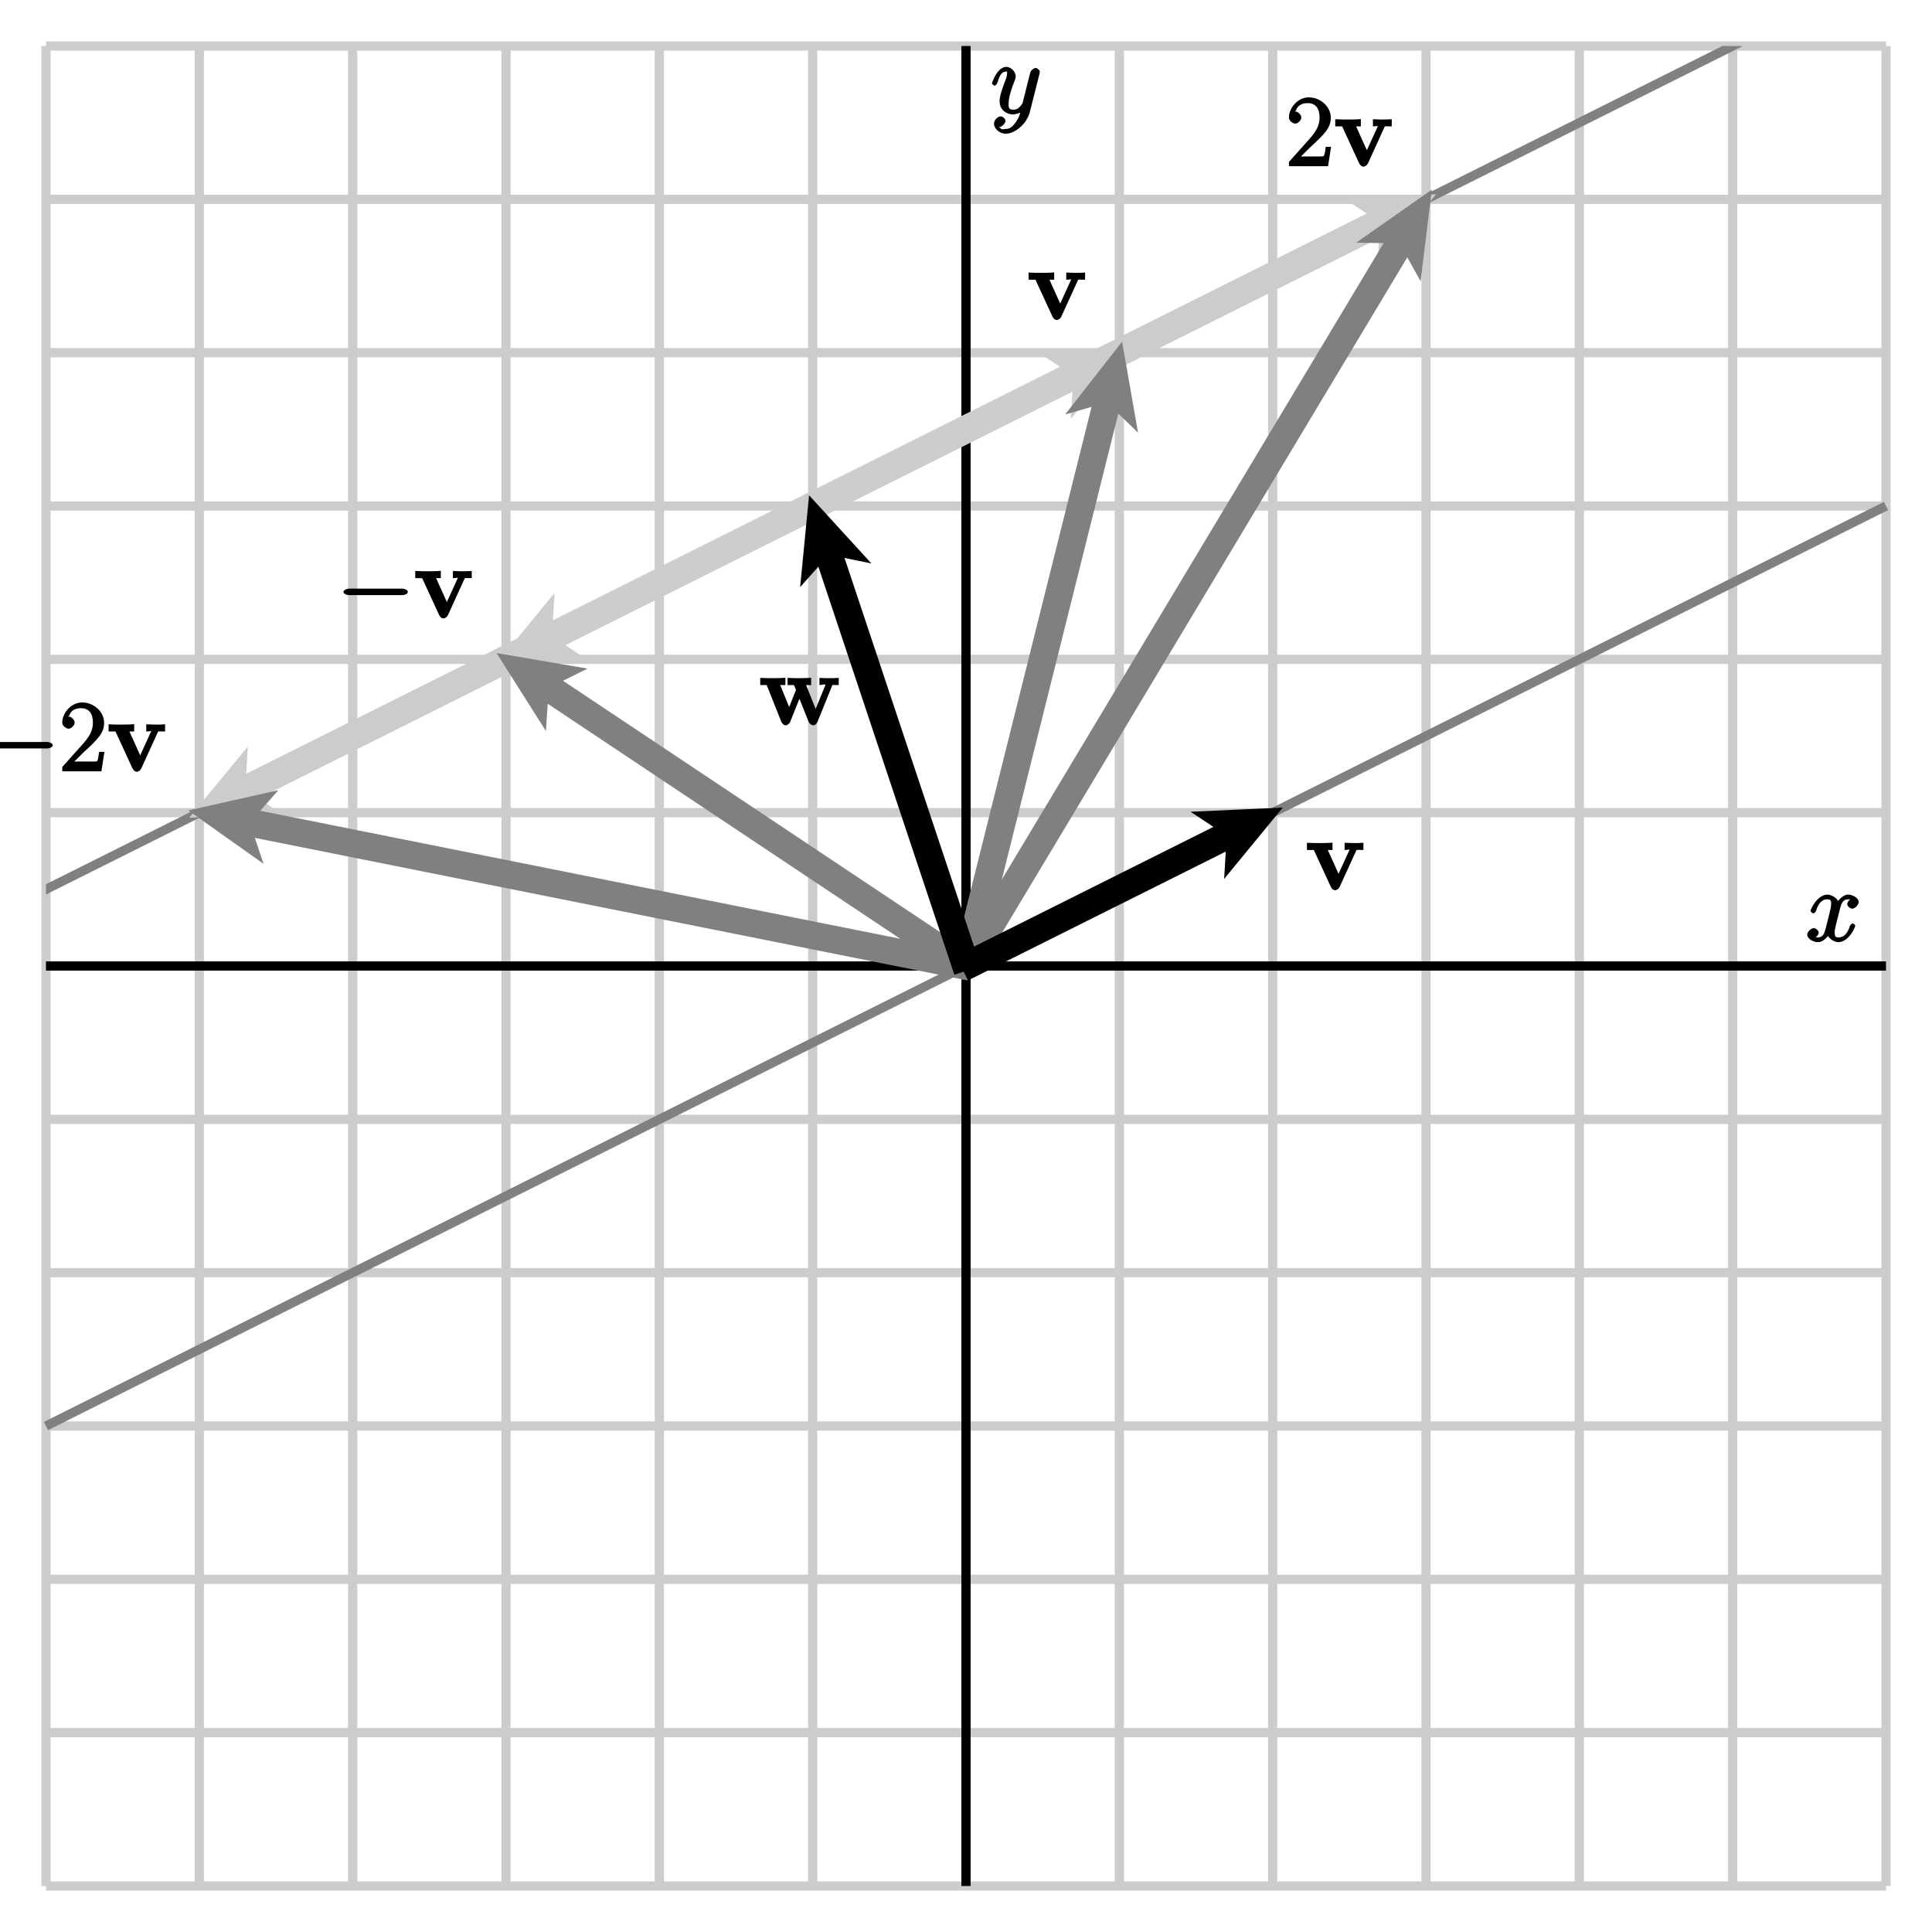 <?xml version="1.0" encoding="UTF-8"?>
<svg xmlns="http://www.w3.org/2000/svg" xmlns:xlink="http://www.w3.org/1999/xlink" width="210pt" height="210pt" viewBox="0 0 210 210" version="1.1">
<defs>
<g>
<symbol overflow="visible" id="glyph0-0">
<path style="stroke:none;" d=""/>
</symbol>
<symbol overflow="visible" id="glyph0-1">
<path style="stroke:none;" d="M 7.109 -2.484 C 7.297 -2.484 7.688 -2.609 7.688 -2.828 C 7.688 -3.047 7.297 -3.188 7.109 -3.188 L 1.281 -3.188 C 1.094 -3.188 0.688 -3.047 0.688 -2.828 C 0.688 -2.609 1.094 -2.484 1.281 -2.484 Z M 7.109 -2.484 "/>
</symbol>
<symbol overflow="visible" id="glyph1-0">
<path style="stroke:none;" d=""/>
</symbol>
<symbol overflow="visible" id="glyph1-1">
<path style="stroke:none;" d="M 4.75 -2.109 L 4.359 -2.109 C 4.312 -1.781 4.266 -1.297 4.156 -1.125 C 4.078 -1.031 3.594 -1.062 3.266 -1.062 L 1.281 -1.062 L 1.391 -0.812 C 1.688 -1.062 2.344 -1.75 2.625 -2.016 C 4.266 -3.516 4.906 -4.188 4.906 -5.266 C 4.906 -6.5 3.766 -7.484 2.516 -7.484 C 1.266 -7.484 0.359 -6.266 0.359 -5.328 C 0.359 -4.781 1 -4.625 1.031 -4.625 C 1.266 -4.625 1.703 -4.938 1.703 -5.297 C 1.703 -5.594 1.344 -5.953 1.031 -5.953 C 0.938 -5.953 0.922 -5.953 1.109 -6.031 C 1.25 -6.516 1.672 -6.859 2.375 -6.859 C 3.297 -6.859 3.688 -6.25 3.688 -5.266 C 3.688 -4.344 3.203 -3.656 2.578 -2.953 L 0.359 -0.469 L 0.359 0 L 4.609 0 L 4.938 -2.109 Z M 4.75 -2.109 "/>
</symbol>
<symbol overflow="visible" id="glyph2-0">
<path style="stroke:none;" d=""/>
</symbol>
<symbol overflow="visible" id="glyph2-1">
<path style="stroke:none;" d="M 5.469 -4.234 C 5.547 -4.391 5.469 -4.328 6.266 -4.328 L 6.266 -5.109 C 5.75 -5.078 5.734 -5.078 5.297 -5.078 C 5 -5.078 4.984 -5.078 4.219 -5.109 L 4.219 -4.328 C 4.656 -4.328 4.75 -4.422 4.75 -4.344 C 4.75 -4.344 4.797 -4.438 4.844 -4.547 L 3.562 -1.734 L 2.391 -4.328 L 2.906 -4.328 L 2.906 -5.125 C 2.531 -5.078 1.766 -5.078 1.484 -5.078 C 1.172 -5.078 0.547 -5.078 0.125 -5.109 L 0.125 -4.328 L 0.875 -4.328 L 2.703 -0.359 C 2.797 -0.156 2.953 0.047 3.203 0.047 C 3.375 0.047 3.594 -0.125 3.688 -0.328 Z M 5.469 -4.234 "/>
</symbol>
<symbol overflow="visible" id="glyph2-2">
<path style="stroke:none;" d="M 7.906 -4.219 C 7.984 -4.406 7.875 -4.328 8.641 -4.328 L 8.641 -5.109 C 8.188 -5.078 8.047 -5.078 7.672 -5.078 C 7.219 -5.078 7.078 -5.078 6.547 -5.109 L 6.547 -4.328 C 6.797 -4.328 7.188 -4.484 7.188 -4.344 C 7.188 -4.328 7.188 -4.312 7.141 -4.203 L 6 -1.406 L 6.266 -1.406 L 5.094 -4.328 L 5.641 -4.328 L 5.641 -5.125 C 5.266 -5.078 4.625 -5.078 4.328 -5.078 C 3.781 -5.078 3.75 -5.078 3.078 -5.109 L 3.078 -4.328 L 3.766 -4.328 C 3.75 -4.391 3.797 -4.25 3.969 -3.891 C 3.922 -3.984 3.984 -3.828 3.984 -3.781 C 3.984 -3.75 3.953 -3.688 3.938 -3.656 L 3.125 -1.609 L 3.391 -1.609 L 2.281 -4.328 L 2.844 -4.328 L 2.844 -5.125 C 2.469 -5.078 1.734 -5.078 1.438 -5.078 C 1.094 -5.078 0.578 -5.078 0.109 -5.109 L 0.109 -4.328 L 0.812 -4.328 L 2.391 -0.359 C 2.469 -0.172 2.656 0.047 2.891 0.047 C 3.016 0.047 3.266 -0.094 3.359 -0.312 L 4.5 -3.172 L 4.234 -3.172 L 5.375 -0.328 C 5.469 -0.094 5.734 0.047 5.859 0.047 C 6.094 0.047 6.266 -0.156 6.344 -0.359 Z M 7.906 -4.219 "/>
</symbol>
<symbol overflow="visible" id="glyph3-0">
<path style="stroke:none;" d=""/>
</symbol>
<symbol overflow="visible" id="glyph3-1">
<path style="stroke:none;" d="M 5.125 -4.703 C 4.766 -4.641 4.469 -4.234 4.469 -4.031 C 4.469 -3.766 4.844 -3.531 5 -3.531 C 5.328 -3.531 5.719 -3.969 5.719 -4.25 C 5.719 -4.703 5.031 -5.062 4.578 -5.062 C 3.922 -5.062 3.375 -4.266 3.281 -4.062 L 3.609 -4.062 C 3.375 -4.875 2.531 -5.062 2.344 -5.062 C 1.234 -5.062 0.484 -3.5 0.484 -3.266 C 0.484 -3.219 0.703 -3.016 0.781 -3.016 C 0.859 -3.016 1 -3.125 1.062 -3.25 C 1.438 -4.469 2 -4.547 2.312 -4.547 C 2.797 -4.547 2.719 -4.25 2.719 -3.984 C 2.719 -3.75 2.656 -3.5 2.531 -2.984 L 2.156 -1.5 C 2 -0.859 1.859 -0.406 1.281 -0.406 C 1.234 -0.406 1.078 -0.359 0.859 -0.5 L 0.734 -0.25 C 1.125 -0.328 1.375 -0.797 1.375 -0.922 C 1.375 -1.141 1.047 -1.422 0.844 -1.422 C 0.578 -1.422 0.125 -1.047 0.125 -0.703 C 0.125 -0.25 0.812 0.109 1.281 0.109 C 1.797 0.109 2.281 -0.344 2.5 -0.781 L 2.219 -0.891 C 2.391 -0.266 3.094 0.109 3.5 0.109 C 4.594 0.109 5.344 -1.453 5.344 -1.688 C 5.344 -1.75 5.141 -1.938 5.078 -1.938 C 4.984 -1.938 4.797 -1.734 4.766 -1.656 C 4.469 -0.703 4.016 -0.406 3.531 -0.406 C 3.156 -0.406 3.109 -0.547 3.109 -0.984 C 3.109 -1.219 3.156 -1.391 3.328 -2.109 L 3.703 -3.578 C 3.859 -4.219 4.078 -4.547 4.562 -4.547 C 4.594 -4.547 4.766 -4.594 4.984 -4.453 Z M 5.125 -4.703 "/>
</symbol>
<symbol overflow="visible" id="glyph3-2">
<path style="stroke:none;" d="M 2.703 0.953 C 2.422 1.359 2.125 1.688 1.594 1.688 C 1.469 1.688 1.109 1.812 1.031 1.562 C 0.828 1.484 0.875 1.484 0.891 1.484 C 1.219 1.484 1.594 1.047 1.594 0.797 C 1.594 0.547 1.234 0.312 1.062 0.312 C 0.891 0.312 0.344 0.594 0.344 1.125 C 0.344 1.672 0.984 2.203 1.594 2.203 C 2.672 2.203 3.938 1.062 4.234 -0.141 L 5.297 -4.344 C 5.297 -4.406 5.328 -4.469 5.328 -4.531 C 5.328 -4.703 5.031 -4.953 4.875 -4.953 C 4.766 -4.953 4.375 -4.766 4.281 -4.438 L 3.484 -1.266 C 3.438 -1.062 3.484 -1.156 3.391 -1.031 C 3.172 -0.734 2.953 -0.406 2.422 -0.406 C 1.828 -0.406 1.938 -0.859 1.938 -1.141 C 1.938 -1.766 2.219 -2.594 2.516 -3.375 C 2.641 -3.688 2.703 -3.828 2.703 -4.047 C 2.703 -4.5 2.219 -5.062 1.688 -5.062 C 0.688 -5.062 0.125 -3.344 0.125 -3.266 C 0.125 -3.219 0.328 -3.016 0.406 -3.016 C 0.5 -3.016 0.688 -3.203 0.719 -3.359 C 0.984 -4.266 1.234 -4.547 1.656 -4.547 C 1.75 -4.547 1.766 -4.703 1.766 -4.344 C 1.766 -4.062 1.641 -3.75 1.484 -3.344 C 0.953 -1.922 0.953 -1.562 0.953 -1.312 C 0.953 -0.281 1.859 0.109 2.391 0.109 C 2.703 0.109 3.219 -0.031 3.484 -0.312 L 3.297 -0.484 C 3.156 0.109 3.094 0.422 2.703 0.953 Z M 2.703 0.953 "/>
</symbol>
</g>
<clipPath id="clip1">
  <path d="M 5 5 L 205 5 L 205 136 L 5 136 Z M 5 5 "/>
</clipPath>
</defs>
<g id="surface1">
<path style="fill:none;stroke-width:10;stroke-linecap:butt;stroke-linejoin:miter;stroke:rgb(80.077%,80.077%,80.077%);stroke-opacity:1;stroke-miterlimit:10;" d="M 50 50 L 50 2050 M 216.68 50 L 216.68 2050 M 383.32 50 L 383.32 2050 M 550 50 L 550 2050 M 716.68 50 L 716.68 2050 M 883.32 50 L 883.32 2050 M 1050 50 L 1050 2050 M 1216.68 50 L 1216.68 2050 M 1383.32 50 L 1383.32 2050 M 1550 50 L 1550 2050 M 1716.68 50 L 1716.68 2050 M 1883.32 50 L 1883.32 2050 M 2050 50 L 2050 2050 M 50 50 L 2050 50 M 50 216.68 L 2050 216.68 M 50 383.32 L 2050 383.32 M 50 550 L 2050 550 M 50 716.68 L 2050 716.68 M 50 883.32 L 2050 883.32 M 50 1050 L 2050 1050 M 50 1216.68 L 2050 1216.68 M 50 1383.32 L 2050 1383.32 M 50 1550 L 2050 1550 M 50 1716.68 L 2050 1716.68 M 50 1883.32 L 2050 1883.32 M 50 2050 L 2050 2050 " transform="matrix(0.1,0,0,-0.1,0,210)"/>
<path style="fill:none;stroke-width:10;stroke-linecap:butt;stroke-linejoin:miter;stroke:rgb(0%,0%,0%);stroke-opacity:1;stroke-miterlimit:10;" d="M 50 1050 L 2050 1050 M 1050 50 L 1050 2050 " transform="matrix(0.1,0,0,-0.1,0,210)"/>
<path style="fill:none;stroke-width:10;stroke-linecap:butt;stroke-linejoin:miter;stroke:rgb(50%,50%,50%);stroke-opacity:1;stroke-miterlimit:10;" d="M 50 550 L 2050 1550 " transform="matrix(0.1,0,0,-0.1,0,210)"/>
<g clip-path="url(#clip1)" clip-rule="nonzero">
<path style="fill:none;stroke-width:10;stroke-linecap:butt;stroke-linejoin:miter;stroke:rgb(50%,50%,50%);stroke-opacity:1;stroke-miterlimit:10;" d="M -450 883.32 L 2216.68 2216.68 " transform="matrix(0.1,0,0,-0.1,0,210)"/>
</g>
<path style=" stroke:none;fill-rule:nonzero;fill:rgb(80.077%,80.077%,80.077%);fill-opacity:1;" d="M 87.887 54.105 L 26.215 84.941 L 26.352 82.637 L 21.668 88.332 L 29.035 88.004 L 27.109 86.73 L 88.781 55.895 L 87.887 54.105 "/>
<path style="fill:none;stroke-width:10;stroke-linecap:butt;stroke-linejoin:miter;stroke:rgb(80.077%,80.077%,80.077%);stroke-opacity:1;stroke-miterlimit:10;" d="M 878.867 1558.945 L 262.148 1250.586 L 263.516 1273.633 L 216.68 1216.68 L 290.352 1219.961 L 271.094 1232.695 L 887.812 1541.055 Z M 878.867 1558.945 " transform="matrix(0.1,0,0,-0.1,0,210)"/>
<g style="fill:rgb(0%,0%,0%);fill-opacity:1;">
  <use xlink:href="#glyph0-1" x="-1.958" y="83.837"/>
</g>
<g style="fill:rgb(0%,0%,0%);fill-opacity:1;">
  <use xlink:href="#glyph1-1" x="6.411" y="83.837"/>
</g>
<g style="fill:rgb(0%,0%,0%);fill-opacity:1;">
  <use xlink:href="#glyph2-1" x="11.678" y="83.837"/>
</g>
<path style=" stroke:none;fill-rule:nonzero;fill:rgb(80.077%,80.077%,80.077%);fill-opacity:1;" d="M 88.781 55.895 L 150.453 25.059 L 150.316 27.363 L 155 21.668 L 147.633 21.996 L 149.559 23.27 L 87.887 54.105 L 88.781 55.895 "/>
<path style="fill:none;stroke-width:10;stroke-linecap:butt;stroke-linejoin:miter;stroke:rgb(80.077%,80.077%,80.077%);stroke-opacity:1;stroke-miterlimit:10;" d="M 887.812 1541.055 L 1504.531 1849.414 L 1503.164 1826.367 L 1550 1883.32 L 1476.328 1880.039 L 1495.586 1867.305 L 878.867 1558.945 Z M 887.812 1541.055 " transform="matrix(0.1,0,0,-0.1,0,210)"/>
<g style="fill:rgb(0%,0%,0%);fill-opacity:1;">
  <use xlink:href="#glyph1-1" x="139.744" y="18.067"/>
</g>
<g style="fill:rgb(0%,0%,0%);fill-opacity:1;">
  <use xlink:href="#glyph2-1" x="145.012" y="18.067"/>
</g>
<path style=" stroke:none;fill-rule:nonzero;fill:rgb(80.077%,80.077%,80.077%);fill-opacity:1;" d="M 87.887 54.105 L 59.547 68.273 L 59.684 65.969 L 55 71.668 L 62.367 71.336 L 60.441 70.062 L 88.781 55.895 L 87.887 54.105 "/>
<path style="fill:none;stroke-width:10;stroke-linecap:butt;stroke-linejoin:miter;stroke:rgb(80.077%,80.077%,80.077%);stroke-opacity:1;stroke-miterlimit:10;" d="M 878.867 1558.945 L 595.469 1417.266 L 596.836 1440.312 L 550 1383.32 L 623.672 1386.641 L 604.414 1399.375 L 887.812 1541.055 Z M 878.867 1558.945 " transform="matrix(0.1,0,0,-0.1,0,210)"/>
<g style="fill:rgb(0%,0%,0%);fill-opacity:1;">
  <use xlink:href="#glyph0-1" x="36.643" y="67.17"/>
</g>
<g style="fill:rgb(0%,0%,0%);fill-opacity:1;">
  <use xlink:href="#glyph2-1" x="45.011" y="67.17"/>
</g>
<path style=" stroke:none;fill-rule:nonzero;fill:rgb(80.077%,80.077%,80.077%);fill-opacity:1;" d="M 88.781 55.895 L 117.121 41.727 L 116.98 44.031 L 121.668 38.332 L 114.297 38.664 L 116.227 39.938 L 87.887 54.105 L 88.781 55.895 "/>
<path style="fill:none;stroke-width:10;stroke-linecap:butt;stroke-linejoin:miter;stroke:rgb(80.077%,80.077%,80.077%);stroke-opacity:1;stroke-miterlimit:10;" d="M 887.812 1541.055 L 1171.211 1682.734 L 1169.805 1659.688 L 1216.68 1716.68 L 1142.969 1713.359 L 1162.266 1700.625 L 878.867 1558.945 Z M 887.812 1541.055 " transform="matrix(0.1,0,0,-0.1,0,210)"/>
<g style="fill:rgb(0%,0%,0%);fill-opacity:1;">
  <use xlink:href="#glyph2-1" x="111.678" y="34.733"/>
</g>
<path style=" stroke:none;fill-rule:nonzero;fill:rgb(50%,50%,50%);fill-opacity:1;" d="M 105.195 104.02 L 27.34 88.449 L 28.863 86.715 L 21.668 88.332 L 27.684 92.598 L 26.945 90.41 L 104.805 105.98 L 105.195 104.02 "/>
<path style="fill:none;stroke-width:10;stroke-linecap:butt;stroke-linejoin:miter;stroke:rgb(50%,50%,50%);stroke-opacity:1;stroke-miterlimit:10;" d="M 1051.953 1059.805 L 273.398 1215.508 L 288.633 1232.852 L 216.68 1216.68 L 276.836 1174.023 L 269.453 1195.898 L 1048.047 1040.195 Z M 1051.953 1059.805 " transform="matrix(0.1,0,0,-0.1,0,210)"/>
<path style=" stroke:none;fill-rule:nonzero;fill:rgb(50%,50%,50%);fill-opacity:1;" d="M 105.855 105.516 L 152.984 26.969 L 154.105 28.988 L 155 21.668 L 148.961 25.902 L 151.27 25.941 L 104.145 104.484 L 105.855 105.516 "/>
<path style="fill:none;stroke-width:10;stroke-linecap:butt;stroke-linejoin:miter;stroke:rgb(50%,50%,50%);stroke-opacity:1;stroke-miterlimit:10;" d="M 1058.555 1044.844 L 1529.844 1830.312 L 1541.055 1810.117 L 1550 1883.32 L 1489.609 1840.977 L 1512.695 1840.586 L 1041.445 1055.156 Z M 1058.555 1044.844 " transform="matrix(0.1,0,0,-0.1,0,210)"/>
<path style=" stroke:none;fill-rule:nonzero;fill:rgb(50%,50%,50%);fill-opacity:1;" d="M 105.555 104.168 L 60.199 73.934 L 62.27 72.906 L 55 71.668 L 58.941 77.898 L 59.09 75.598 L 104.445 105.832 L 105.555 104.168 "/>
<path style="fill:none;stroke-width:10;stroke-linecap:butt;stroke-linejoin:miter;stroke:rgb(50%,50%,50%);stroke-opacity:1;stroke-miterlimit:10;" d="M 1055.547 1058.32 L 601.992 1360.664 L 622.695 1370.938 L 550 1383.32 L 589.414 1321.016 L 590.898 1344.023 L 1044.453 1041.68 Z M 1055.547 1058.32 " transform="matrix(0.1,0,0,-0.1,0,210)"/>
<path style=" stroke:none;fill-rule:nonzero;fill:rgb(50%,50%,50%);fill-opacity:1;" d="M 105.969 105.242 L 121.281 43.992 L 122.941 45.598 L 121.668 38.332 L 117.121 44.145 L 119.344 43.508 L 104.031 104.758 L 105.969 105.242 "/>
<path style="fill:none;stroke-width:10;stroke-linecap:butt;stroke-linejoin:miter;stroke:rgb(50%,50%,50%);stroke-opacity:1;stroke-miterlimit:10;" d="M 1059.688 1047.578 L 1212.812 1660.078 L 1229.414 1644.023 L 1216.68 1716.68 L 1171.211 1658.555 L 1193.438 1664.922 L 1040.312 1052.422 Z M 1059.688 1047.578 " transform="matrix(0.1,0,0,-0.1,0,210)"/>
<path style=" stroke:none;fill-rule:nonzero;fill:rgb(0%,0%,0%);fill-opacity:1;" d="M 105.445 105.895 L 133.785 91.727 L 133.648 94.031 L 138.332 88.332 L 130.965 88.664 L 132.891 89.938 L 104.555 104.105 L 105.445 105.895 "/>
<path style="fill:none;stroke-width:10;stroke-linecap:butt;stroke-linejoin:miter;stroke:rgb(0%,0%,0%);stroke-opacity:1;stroke-miterlimit:10;" d="M 1054.453 1041.055 L 1337.852 1182.734 L 1336.484 1159.688 L 1383.32 1216.68 L 1309.648 1213.359 L 1328.906 1200.625 L 1045.547 1058.945 Z M 1054.453 1041.055 " transform="matrix(0.1,0,0,-0.1,0,210)"/>
<g style="fill:rgb(0%,0%,0%);fill-opacity:1;">
  <use xlink:href="#glyph2-1" x="141.933" y="96.715"/>
</g>
<path style=" stroke:none;fill-rule:nonzero;fill:rgb(0%,0%,0%);fill-opacity:1;" d="M 105.949 104.684 L 91.047 59.98 L 93.309 60.445 L 88.332 55 L 87.617 62.34 L 89.152 60.613 L 104.051 105.316 L 105.949 104.684 "/>
<path style="fill:none;stroke-width:10;stroke-linecap:butt;stroke-linejoin:miter;stroke:rgb(0%,0%,0%);stroke-opacity:1;stroke-miterlimit:10;" d="M 1059.492 1053.164 L 910.469 1500.195 L 933.086 1495.547 L 883.32 1550 L 876.172 1476.602 L 891.523 1493.867 L 1040.508 1046.836 Z M 1059.492 1053.164 " transform="matrix(0.1,0,0,-0.1,0,210)"/>
<g style="fill:rgb(0%,0%,0%);fill-opacity:1;">
  <use xlink:href="#glyph2-2" x="82.525" y="78.791"/>
</g>
<g style="fill:rgb(0%,0%,0%);fill-opacity:1;">
  <use xlink:href="#glyph3-1" x="196.314" y="102.3"/>
</g>
<g style="fill:rgb(0%,0%,0%);fill-opacity:1;">
  <use xlink:href="#glyph3-2" x="107.7" y="12.332"/>
</g>
</g>
</svg>

